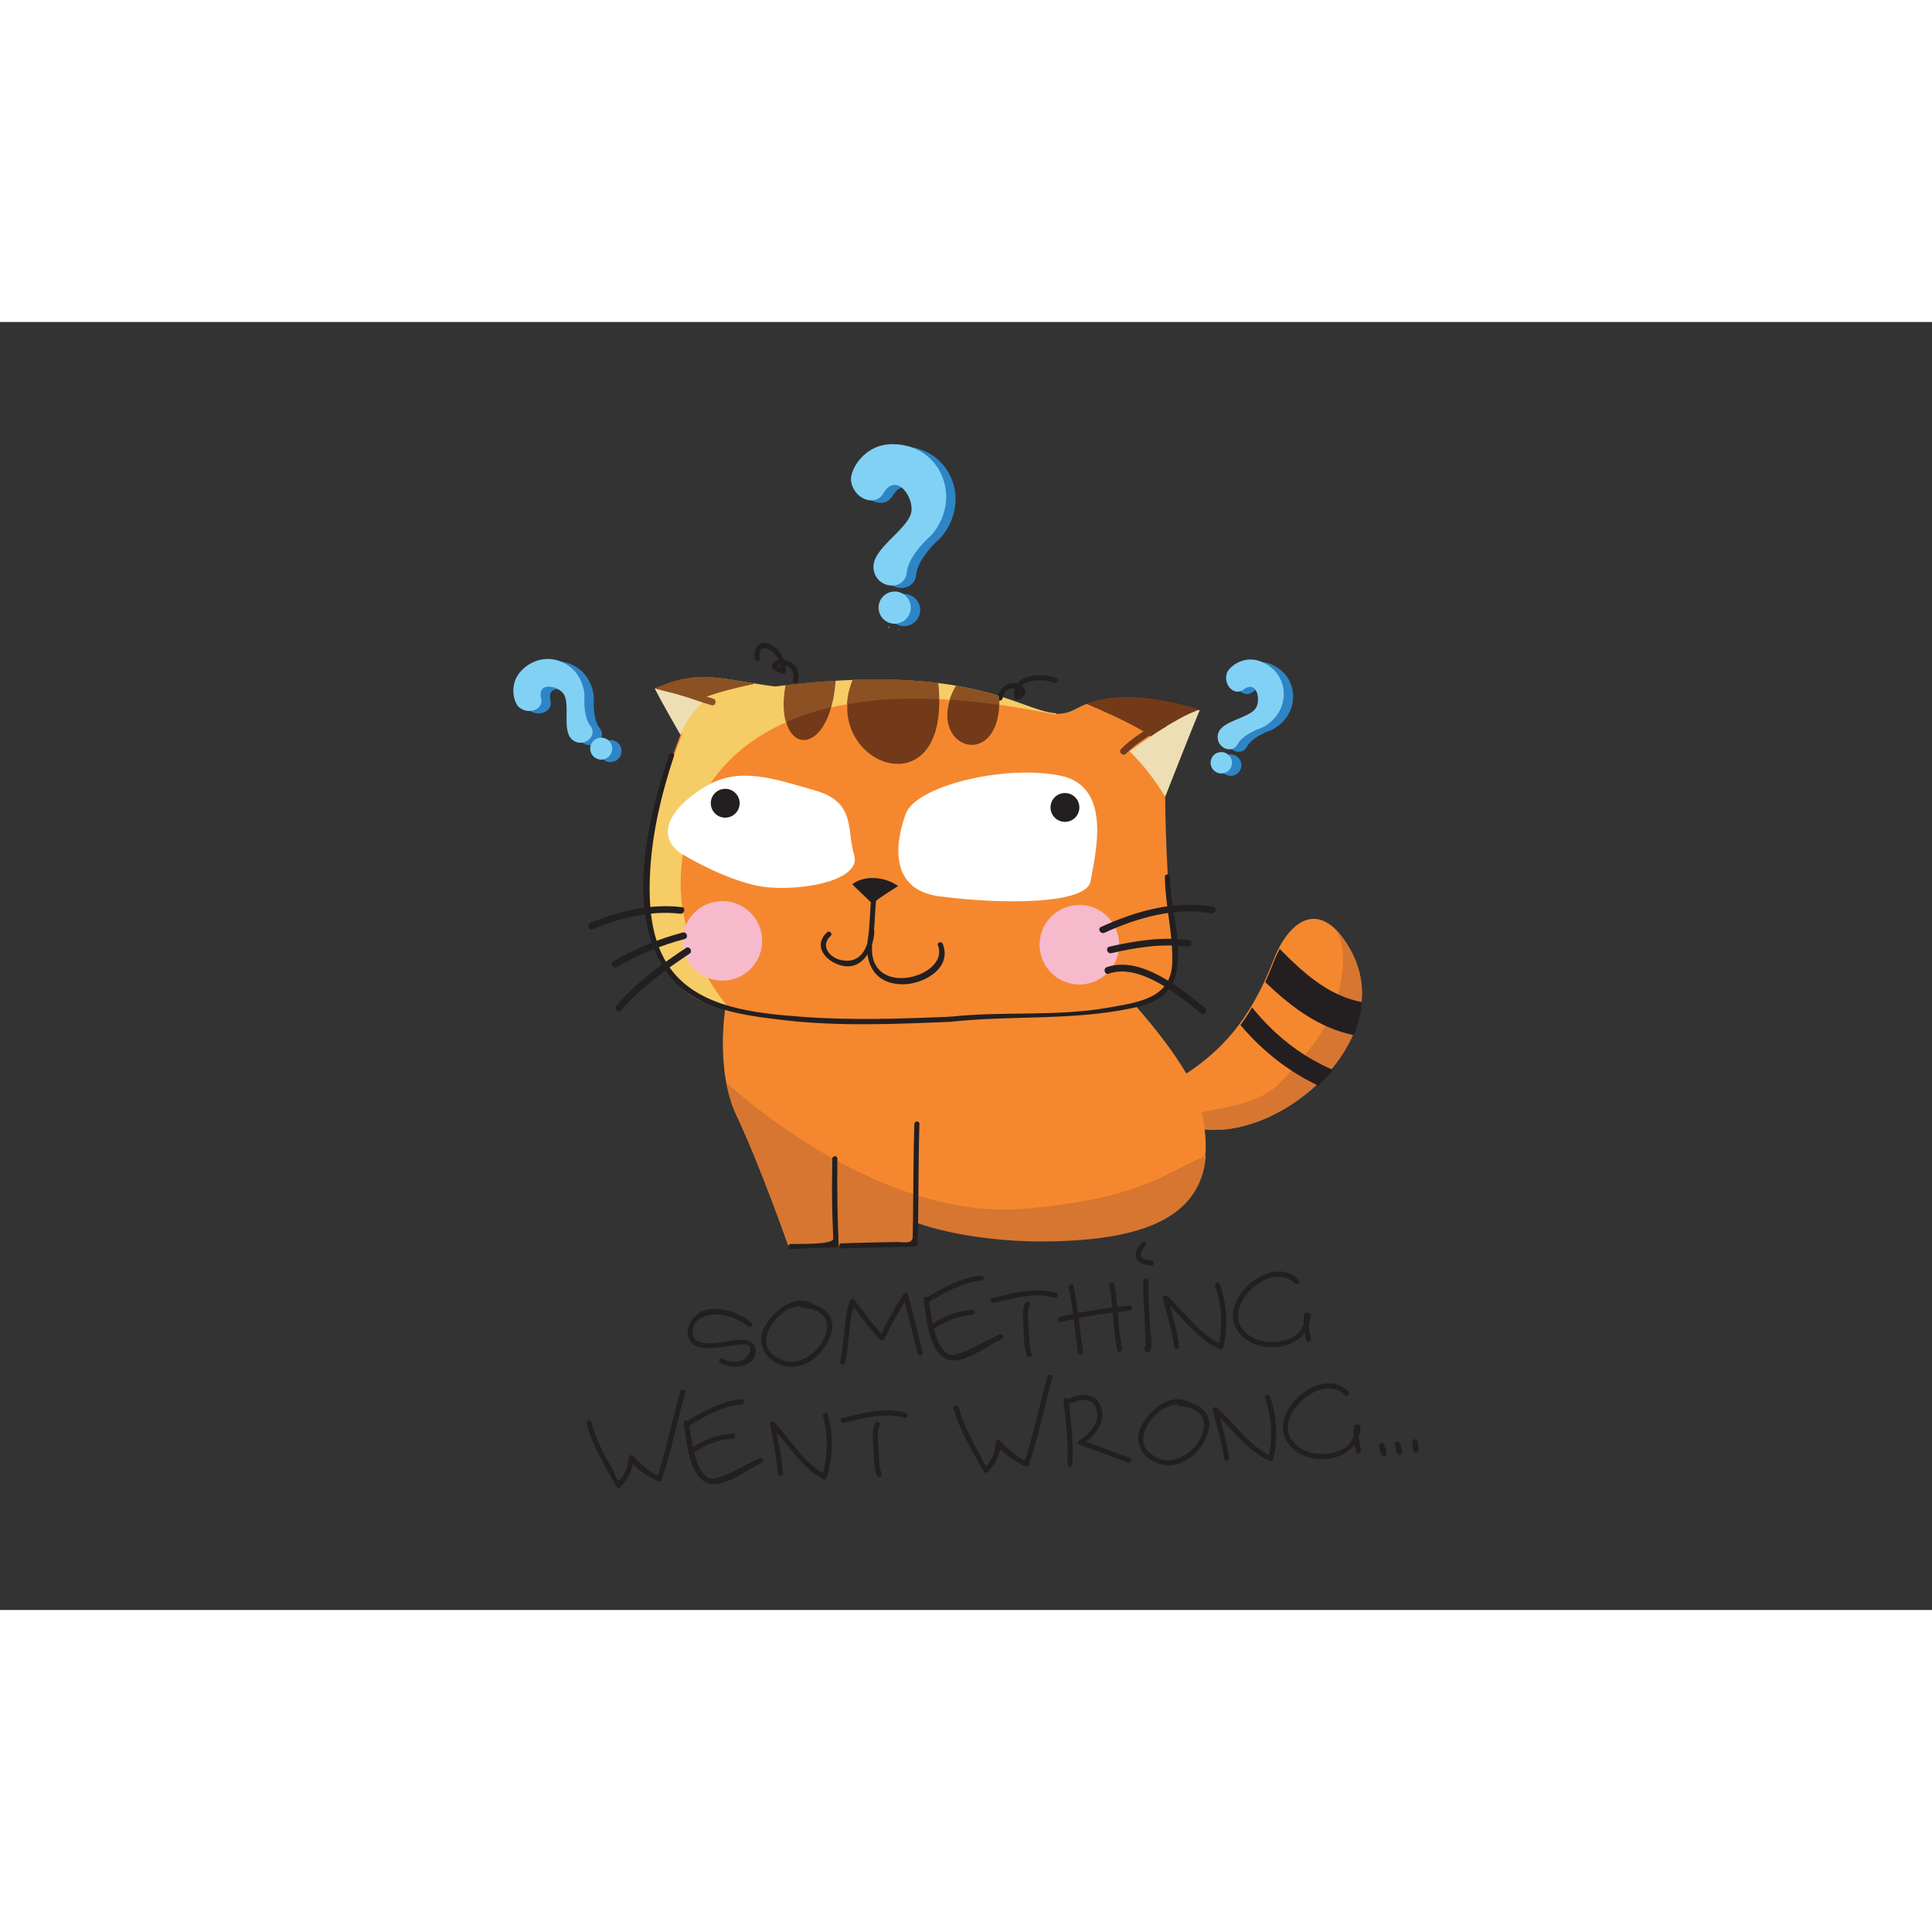 <svg xmlns="http://www.w3.org/2000/svg" xmlns:xlink="http://www.w3.org/1999/xlink" enable-background="new 0 0 4680 3120" viewBox="0 0 4680 3120" width="550" height="550"><rect x="0" y="0" width="4680" height="3120" fill="#333333" stroke="none"/><path fill="#231f20" d="M3145.409 2319.803c-61.251-64.389-189.701 41.196-152.035 116 37.201 73.92 179.199 60.819 181.357-29.754.061-2.509-2.195-5.453-4.767-5.754-1.356-.162-2.705-.328-4.056-.499-4.263-.521-7.281 1.976-7.569 6.249-1.311 20.322 1.047 40.428 5.612 60.225 1.801 7.74 13.532 3.939 11.753-3.76-4.371-18.814-6.281-37.701-5.046-56.963-2.508 2.09-5.037 4.179-7.546 6.252 3.977.503-11.527 30.057-15.451 34.674-12.019 14.129-31.702 20.492-49.302 23.406-31.795 5.305-68.671-4.272-88.81-30.478-47.62-61.925 73.002-167.834 127.502-110.521C3142.556 2334.642 3150.859 2325.539 3145.409 2319.803L3145.409 2319.803zM2237.38 2366.995c6.627 40.643 10.753 122.792 53.442 144.361 38.65 19.497 101.115-32.668 135.176-47.431 7.195-3.13 3.529-14.926-3.762-11.763-35.939 15.59-68.27 38.118-106.367 49.003-50.024 14.283-61.208-104.175-66.171-134.693C2248.431 2358.747 2236.102 2359.151 2237.38 2366.995L2237.38 2366.995z" class="color231f20 svgShape"></path><path fill="#231f20" d="M2265.972 2436.936c26.603-18.535 57.807-29.609 90.184-31.646 7.923-.476 7.425-12.796-.506-12.304-34.455 2.147-67.994 13.818-96.326 33.583C2252.825 2431.095 2259.435 2441.494 2265.972 2436.936L2265.972 2436.936zM2247.038 2376.011c39.024-23.504 84.008-50.146 130.405-53.819 7.888-.643 7.412-12.962-.515-12.319-48.536 3.859-95.659 31.141-136.549 55.773C2233.571 2369.748 2240.221 2380.128 2247.038 2376.011L2247.038 2376.011zM2856.435 2481.476c-5.442-40.705-17.602-79.637-27.62-119.353-3.342 2.123-6.685 4.276-10.045 6.396 44.808 39.928 79.362 94.377 135.77 119.3 3.6 1.602 7.964.05 8.896-4.047 11.18-49.24 9.245-104.813-8.362-152.398-2.75-7.432-14.504-3.712-11.743 3.762 16.829 45.474 18.785 98.815 8.085 145.838 2.979-1.34 5.938-2.681 8.913-4.03-55.306-24.426-89.269-78.346-133.198-117.477-4.79-4.263-11.531.531-10.051 6.411 9.74 38.637 21.745 76.48 27.035 116.096C2845.154 2489.792 2857.473 2489.358 2856.435 2481.476L2856.435 2481.476zM1971.635 2379.574c-45.713-29.125-102.57 17.872-121.464 58.461-22.492 48.338 18.733 92.59 67.648 93.031 44.27.407 82.974-39.754 95.225-79.503 15.073-48.998-25.898-74.288-69.354-75.81-7.955-.288-7.395 12.031.499 12.321 39.67 1.403 68.69 22.176 55.789 64.112-9.961 32.368-41.521 60.83-74.976 66.009-20.257 3.124-38.479-5.243-53.868-17.707-19.287-15.573-17.606-40.488-8.132-60.845 15.715-33.772 65.525-72.964 102.842-49.204C1972.572 2394.737 1978.283 2383.808 1971.635 2379.574L1971.635 2379.574zM2483.542 2376.374c-8.767 17.903-4.903 44.023-4 63.08.94 19.823.197 45.079 7.961 63.804 3.027 7.261 14.805 3.593 11.737-3.762-6.742-16.274-5.968-37.953-7.083-55.231-1.138-17.691-5.832-45.55 2.276-62.101C2497.931 2375.029 2487.033 2369.246 2483.542 2376.374L2483.542 2376.374zM2407.563 2375.989c48.3-11.652 97.841-25.847 147.282-12.488 7.695 2.078 10.443-9.947 2.796-12.026-51.556-13.914-103.445.613-153.84 12.755C2396.066 2366.102 2399.866 2377.823 2407.563 2375.989L2407.563 2375.989zM1819.482 2423.556c-27.66-24.341-78.366-41.268-114.416-28.854-28.3 9.744-51.502 47.129-32.462 75.108 15.948 23.443 61.548 15.029 84.41 12.229 15.944-1.981 32.363-5.923 48.48-5.324 23.074.824 7.982 29.893-3.267 36.121-15.318 8.476-36.068 8.305-50.528-1.469-6.588-4.45-13.66 5.663-7.089 10.089 22.693 15.354 79.6 13.073 85.206-21.974 5.527-34.661-26.076-36.139-49.813-33.017-23.118 3.021-94.228 21.282-101.354-13.184-7.778-37.642 33.851-51.503 62.51-49.084 24.9 2.113 52.402 12.872 71.232 29.433C1818.374 2438.888 1825.382 2428.738 1819.482 2423.556L1819.482 2423.556zM2047.184 2521.266c11.436-48.741 7.215-99.116 23.424-146.995-3.731.654-7.462 1.311-11.201 1.941 24.722 29.675 45.441 62.407 73.35 89.334 2.737 2.646 7.996 1.943 9.614-1.647 16.356-36.048 36.428-69.866 56.985-103.639-3.781-.34-7.547-.686-11.322-1.025 11.903 46.772 23.31 93.653 35.197 140.402 1.96 7.722 13.705 3.919 11.754-3.743-11.901-46.775-23.311-93.653-35.204-140.422-1.407-5.498-8.73-5.242-11.322-1.003-20.544 33.773-40.615 67.592-56.972 103.639 3.208-.525 6.415-1.09 9.621-1.633-27.145-26.177-47.289-58.068-71.31-86.921-3.525-4.215-9.388-3.413-11.201 1.936-16.278 48.04-11.943 98.079-23.44 146.979C2033.343 2526.248 2045.362 2528.997 2047.184 2521.266L2047.184 2521.266zM2588.757 2338.719c10.454 52.165 14.96 105.21 22.707 157.817 1.136 7.775 13.474 7.372 12.305-.499-7.88-53.696-12.601-107.837-23.252-161.088C2598.946 2327.182 2587.225 2330.991 2588.757 2338.719L2588.757 2338.719z" class="color231f20 svgShape"></path><path fill="#231f20" d="M2570.976,2421.891c54.61-13.554,110.048-20.815,165.854-27.12
				c7.852-0.897,7.415-13.218-0.499-12.32c-56.928,6.438-113.442,13.872-169.116,27.688
				C2559.509,2412.058,2563.278,2423.796,2570.976,2421.891L2570.976,2421.891z" class="color231f20 svgShape"></path><path fill="#231f20" d="M2687.3 2334.682c9.771 51.404 8.933 104.079 18.697 155.514 1.49 7.777 13.211 3.953 11.761-3.76-9.771-51.406-8.935-104.078-18.698-155.522C2697.568 2323.145 2685.848 2326.969 2687.3 2334.682L2687.3 2334.682zM2769.867 2323.123c-1.322 30.645 1.072 61.518 2.628 92.119.74 14.896 1.514 29.815 2.103 44.732.25 6.159.372 12.321.431 18.516.085 15.595 6.219-2.041 8.738 5.291-2.587-7.497-14.35-3.776-11.738 3.764.854 2.489 1.664 4.752 3.596 6.626 2.079 2.014 5.097 1.971 7.491.648 11.664-6.381 3.186-49.908 2.708-59.632-1.798-37.369-5.239-75.127-3.638-112.563C2782.523 2314.654 2770.204 2315.232 2769.867 2323.123L2769.867 2323.123zM2765.507 2229.612c-8.429 10.426-19.143 25.551-12.375 39.481 6.393 13.2 23.593 15.432 36.571 16.331 7.911.545 7.309-11.791-.515-12.322-8.278-.573-20.183-1.527-25.06-9.363-4.771-7.671 6.259-20.61 10.441-25.767C2779.552 2231.821 2770.507 2223.429 2765.507 2229.612L2765.507 2229.612z" class="color231f20 svgShape"></path><g fill="#000000" class="color000 svgShape"><path fill="#231f20" d="M1665.949,2675.661c39.035-23.503,84.003-50.143,130.397-53.827
				c7.899-0.633,7.432-12.954-0.505-12.318c-48.534,3.866-95.649,31.148-136.557,55.779
				C1652.493,2669.382,1659.135,2679.781,1665.949,2675.661L1665.949,2675.661z" class="color231f20 svgShape"></path><path fill="#231f20" d="M1656.292,2666.621c6.628,40.666,10.756,122.816,53.443,144.361
					c38.658,19.514,101.132-32.644,135.177-47.415c7.21-3.13,3.544-14.925-3.762-11.761
					c-35.938,15.597-68.269,38.118-106.367,49.002c-50.033,14.268-61.202-104.189-66.178-134.686
					C1667.344,2658.391,1655.015,2658.794,1656.292,2666.621L1656.292,2666.621z" class="color231f20 svgShape"></path><path fill="#231f20" d="M1684.892 2736.587c26.597-18.543 57.808-29.627 90.177-31.646 7.923-.484 7.439-12.804-.507-12.321-34.461 2.157-67.993 13.836-96.327 33.577C1671.733 2730.745 1678.341 2741.146 1684.892 2736.587L1684.892 2736.587zM1896.32 2788.995c-2.524-41.002-11.983-80.681-19.138-121.01-3.35 2.152-6.694 4.274-10.053 6.428 41.832 42.996 72.448 99.674 126.967 128.583 3.703 1.951 7.753-.28 8.898-4.062 14.677-48.304 16.445-103.902 2.307-152.592-2.222-7.636-13.959-3.866-11.745 3.76 13.546 46.614 11.455 99.863-2.574 146.052 2.969-1.342 5.929-2.7 8.896-4.056-53.4-28.295-83.347-84.564-124.39-126.764-4.821-4.963-11.021.975-10.052 6.412 6.947 39.226 16.108 77.882 18.563 117.747C1884.483 2797.432 1896.796 2796.927 1896.32 2788.995L1896.32 2788.995zM2120.036 2667.123c-8.774 17.904-4.912 44.023-3.999 63.082.939 19.822.196 45.078 7.959 63.785 3.021 7.276 14.798 3.596 11.754-3.745-6.759-16.274-5.978-37.969-7.099-55.249-1.14-17.675-5.841-45.547 2.267-62.083C2134.426 2665.762 2123.526 2659.974 2120.036 2667.123L2120.036 2667.123zM2044.049 2666.722c48.31-11.636 97.866-25.847 147.289-12.472 7.697 2.062 10.446-9.965 2.782-12.026-51.54-13.915-103.423.596-153.832 12.737C2032.566 2656.834 2036.351 2668.555 2044.049 2666.722L2044.049 2666.722zM1420.842 2669.211c15.146 54.992 44.946 102.727 72.648 152.056 1.954 3.483 7.159 3.666 9.717.852 19.271-21.201 30.613-42.454 31.792-71.462-3.784 1.182-7.567 2.372-11.351 3.569 17.1 25.287 43.142 41.195 70.225 54.192 3.868 1.849 7.585-.214 8.905-4.064 23.462-68.924 37.399-140.716 57.176-210.708 2.174-7.681-9.861-10.398-12.011-2.797-13.294 47.033-24.444 94.646-36.778 141.924-5.128 19.712-10.771 39.258-16.943 58.647-3.271 10.244-55.515-36.92-60.192-43.86-3.609-5.304-11.11-2.408-11.351 3.604-.832 20.691-6.927 35.58-19.203 51.943-8.25 10.981-13.38-12.74-18.987-22.481-21.182-36.787-40.575-74.062-51.895-115.16C1430.476 2657.798 1418.731 2661.573 1420.842 2669.211L1420.842 2669.211zM3266.399 2590.72c-61.251-64.387-189.725 41.167-152.052 116.001 37.193 73.922 179.198 60.803 181.373-29.753.046-2.51-2.211-5.452-4.773-5.769-1.35-.164-2.716-.329-4.089-.499-4.247-.506-7.264 1.991-7.547 6.266-1.301 20.319 1.055 40.408 5.621 60.223 1.794 7.74 13.53 3.939 11.745-3.759-4.356-18.831-6.289-37.718-5.046-56.963-2.517 2.072-5.022 4.162-7.556 6.25 3.977.47-11.519 30.057-15.441 34.659-12.019 14.114-31.694 20.478-49.295 23.421-31.811 5.29-68.673-4.287-88.823-30.478-47.607-61.941 73.022-167.833 127.522-110.536C3263.514 2605.561 3271.841 2596.46 3266.399 2590.72L3266.399 2590.72zM2977.41 2752.397c-5.451-40.706-17.604-79.638-27.604-119.353-3.36 2.12-6.71 4.274-10.054 6.396 44.797 39.91 79.346 94.376 135.759 119.299 3.594 1.601 7.983.032 8.9-4.048 11.186-49.254 9.243-104.796-8.354-152.398-2.744-7.433-14.522-3.727-11.737 3.762 16.806 45.474 18.761 98.801 8.085 145.838 2.961-1.339 5.923-2.68 8.896-4.045-55.315-24.41-89.259-78.332-133.204-117.462-4.785-4.277-11.53.515-10.037 6.411 9.726 38.639 21.729 76.48 27.028 116.099C2966.134 2760.711 2978.459 2760.277 2977.41 2752.397L2977.41 2752.397zM2885.015 2618.045c-45.706-29.1-102.571 17.896-121.465 58.485-22.502 48.339 18.735 92.565 67.647 93.048 44.273.406 82.983-39.756 95.236-79.529 15.071-48.972-25.907-74.271-69.363-75.815-7.955-.257-7.384 12.045.499 12.32 39.67 1.397 68.691 22.192 55.791 64.127-9.972 32.37-41.516 60.817-74.968 66.001-20.266 3.135-38.472-5.234-53.875-17.698-19.282-15.588-17.593-40.496-8.144-60.859 15.725-33.771 65.545-72.95 102.853-49.172C2885.961 2633.216 2891.671 2622.285 2885.015 2618.045L2885.015 2618.045zM2576.156 2613.692c6.052 51.063 12.698 101.502 9.195 153.041-.553 7.929 11.732 8.936 12.285 1.008 3.578-52.633-3.184-104.144-9.355-156.345C2587.354 2603.514 2575.227 2605.825 2576.156 2613.692L2576.156 2613.692z" class="color231f20 svgShape"></path><path fill="#231f20" d="M2595.815 2619.022c23.047-11.505 51.309-13.027 60.6 16.108 9.775 30.693-18.388 58.964-41.259 73.752-4.183 2.695-5.012 9.426.544 11.34 39.378 13.573 78.059 29.08 117.435 42.654 7.531 2.584 11.763-8.994 4.232-11.593-39.377-13.574-78.034-29.073-117.435-42.647.193 3.788.379 7.576.549 11.355 30.955-20 58.928-52.985 46.472-92.119-11.023-34.573-49.709-33.329-76.479-19.984C2583.383 2611.43 2588.661 2622.564 2595.815 2619.022L2595.815 2619.022zM2310.407 2632.825c15.146 54.97 44.949 102.719 72.654 152.04 1.933 3.475 7.155 3.684 9.719.834 19.261-21.185 30.597-42.442 31.784-71.461-3.792 1.198-7.561 2.396-11.359 3.597 17.101 25.251 43.134 41.175 70.232 54.157 3.859 1.851 7.594-.215 8.913-4.041 23.453-68.924 37.383-140.725 57.161-210.723 2.174-7.658-9.86-10.406-12.005-2.782-13.293 47.043-24.45 94.623-36.776 141.941-5.138 19.688-10.771 39.226-16.952 58.631-3.261 10.244-55.506-36.918-60.19-43.842-3.587-5.322-11.104-2.409-11.344 3.576-.842 20.678-6.933 35.605-19.195 51.938-8.265 10.98-13.386-12.71-19.011-22.474-21.158-36.778-40.566-74.062-51.885-115.161C2320.04 2621.396 2308.302 2625.156 2310.407 2632.825L2310.407 2632.825z" class="color231f20 svgShape"></path><g fill="#000000" class="color000 svgShape"><path fill="#231f20" d="M3341.101 2723.007c2.805 6.014 4.514 12.304 5.161 18.88 3.465-1.599 6.898-3.188 10.353-4.803-2.59-4.957-3.756-10.359-3.465-16.212-.849-7.844-13.17-7.393-12.32.524.869 8.058.994 18.857 7.427 24.766 4.189 3.854 10.149.43 10.325-4.774.281-7.589-3.32-15.188-5.719-22.125C3350.285 2711.77 3338.515 2715.485 3341.101 2723.007L3341.101 2723.007zM3379.378 2720.068c2.788 6.014 4.522 12.306 5.161 18.879 3.448-1.598 6.89-3.189 10.339-4.785-2.582-4.975-3.733-10.377-3.467-16.228-.863-7.846-13.168-7.379-12.32.521.868 8.053 1.018 18.858 7.428 24.77 4.187 3.866 10.156.419 10.34-4.785.263-7.58-3.351-15.179-5.734-22.118C3388.539 2708.823 3376.792 2712.544 3379.378 2720.068L3379.378 2720.068zM3421.775 2713.995c.771 5.927 1.548 11.852 2.312 17.771 3.739-.631 7.469-1.271 11.2-1.917-1.853-5.905-2.354-11.9-1.479-17.989.288-7.954-12.028-7.384-12.319.499-.267 7.069-1.571 18.017 3.425 24.146 3.078 3.778 10.128 3.847 11.185-1.942 1.468-8.033-1.074-16.498-2.584-24.328C3432.029 2702.443 3420.302 2706.291 3421.775 2713.995L3421.775 2713.995z" class="color231f20 svgShape"></path></g></g><g fill="#000000" class="color000 svgShape"><path fill="#f5882f" d="M2821.188,1851.517c134.154-71.306,207.206-162.032,261.82-301.345
			c39.541-105.803,119.639-158.436,190.93-24.266c112.986,214.718-178.263,467.914-377.353,426.708" class="colorf5882f svgShape"></path><path fill="#d67631" d="M3273.938,1525.899c-16.174-30.457-32.803-51.203-49.336-63.955l-0.408,0.279
			c0,0,55.971,27.869,12.968,183.17c-18.821,68.013-86.713,147.063-139.852,200.389c-62.151,62.379-179.077,56.766-220.73,79.997
			l20.006,26.82C3095.676,1993.805,3386.925,1740.608,3273.938,1525.899z" class="colord67631 svgShape"></path><path fill="#f5882f" d="M1757.685,1657.849c0,0-26.748,153.308,27.228,266.241
			c53.967,112.938,123.897,311.555,123.897,311.555l308.329-0.237l-2.362-57.479c0,0,136.702,54.708,358.406,45.628
			c221.728-9.07,413.815-71.756,325.518-353.295c-36.654-91.717-150.032-215.951-150.032-215.951s95.996-1.451,100.182-90.568
			c0.616-12.74-0.25-27.609-3.023-44.976c-22.128-138.927-23.34-369.18-23.34-369.18l81.928-208.982
			c0,0-183.678-66.507-296.275-4.325c-112.614,62.19-161.399-125.004-734.183-52.211c-140.608-18.922-182.664-41.873-287.74,3.545
			c43.753,64.017,62.19,112.614,62.19,112.614s-67.078,167.215-78.125,299.27C1537.888,1686.715,1790.473,1659.24,1757.685,1657.849
			z" class="colorf5882f svgShape"></path><path fill="#d67631" d="M2479.087,2147.992c-363.02,30.027-718.489-305.094-718.489-305.094l-0.132,0.178
			c5.16,28.462,13.256,57.182,25.927,83.693c53.976,112.953,123.905,311.579,123.905,311.579l308.321-0.254l-2.35-57.478
			c0,0,136.698,54.706,358.418,45.643c176.1-7.213,333.375-48.406,346.422-206.094
			C2834.352,2052.582,2774.185,2123.576,2479.087,2147.992z" class="colord67631 svgShape"></path><path fill="#f6cc66" d="M2557.381,951.225c0.089-1.118,0.032-2.376,0.106-3.517
			c-89.613-6.286-203.724-125.185-679.671-64.71c-140.608-18.922-182.673-41.875-287.748,3.552
			c43.752,64.009,62.188,112.605,62.188,112.605s-67.077,167.215-78.116,299.273c-28.086,335.645,157.832,359.676,186.536,359.235
			l0.853-0.886c0,0-114.095-130.591-112.816-298.24C1650.614,1108.103,1846.76,802.926,2557.381,951.225z" class="colorf6cc66 svgShape"></path><path fill="#f7bacd" d="M2710.864 1504.551c2.177 53.145-39.162 98.006-92.325 100.196-53.142 2.168-97.977-39.158-100.161-92.315-2.163-53.148 39.137-97.988 92.288-100.167C2663.833 1410.095 2708.697 1451.416 2710.864 1504.551zM1846.187 1495.156c2.17 53.144-39.164 97.998-92.32 100.194-53.149 2.164-97.985-39.171-100.153-92.32-2.185-53.136 39.124-97.983 92.28-100.16C1799.156 1400.692 1844.017 1442.013 1846.187 1495.156z" class="colorf7bacd svgShape"></path><path fill="#ffffff" d="M2196.248 1186.148c0 0-80.201 184.231 79.68 205.114 159.89 20.883 357.198 18.293 365.887-36.903 8.696-55.192 56.509-227.134-70.738-254.835C2443.826 1071.839 2231.876 1118.893 2196.248 1186.148zM1646.474 1285.422c0 0 123.79 77.192 217.315 84.326 93.516 7.143 224.002-20.141 205.108-79.679-18.885-59.539 5.815-126.362-94.071-155.171-99.887-28.814-183.338-58.299-263.657-11.149C1630.837 1170.908 1584.24 1238.615 1646.474 1285.422z" class="colorfff svgShape"></path><path fill="#231f20" d="M1791.654 1164.324c.78 19.283-14.191 35.557-33.483 36.336-19.298.797-35.564-14.188-36.345-33.481-.788-19.276 14.19-35.55 33.483-36.345C1774.6 1130.053 1790.866 1145.048 1791.654 1164.324zM2614.591 1174.514c.794 19.283-14.198 35.559-33.475 36.346-19.3.781-35.574-14.206-36.354-33.482-.789-19.283 14.19-35.567 33.489-36.346C2597.537 1140.243 2613.787 1155.23 2614.591 1174.514zM2064.374 1362.147c27.256-21.75 76.723-20.348 111.17 4.18-22.244 14.053-44.485 28.105-62.661 42.612C2097.933 1394.85 2079.326 1376.236 2064.374 1362.147" class="color231f20 svgShape"></path><path fill="#231f20" d="M2111.003,1390.767c-3.598,31.087-3.559,62.429-7.15,93.517
				c-0.897,7.782,11.04,10.908,11.952,3.035c3.581-31.086,3.551-62.428,7.15-93.516
				C2123.851,1386.02,2111.915,1382.895,2111.003,1390.767L2111.003,1390.767z" class="color231f20 svgShape"></path><path fill="#231f20" d="M2003.406,1478.313c-32.644,30.046-8.03,65.474,26.947,78.161
				c55.06,19.955,84.662-32.196,87.654-78.938c0.448-7.105-10.441-7.967-12.142-1.402c-17.314,66.971,6.316,129.299,83.143,128.131
				c49.979-0.767,117.701-39.726,94.743-97.846c-2.893-7.328-14.749-3.899-11.822,3.508
				c32.357,81.941-198.091,139.293-154.113-30.754c-4.038-0.463-8.085-0.932-12.134-1.394
				c-2.544,39.716-21.809,77.319-67.158,68.189c-29.077-5.861-52.496-34.932-26.228-59.107
				C2018.148,1481.463,2009.235,1472.949,2003.406,1478.313L2003.406,1478.313z" class="color231f20 svgShape"></path><defs><path id="a" d="M1741.624,1645.16c0,0-9.697,164.918,44.272,277.867c53.967,112.938,109.963,275.153,109.963,275.153
					l322.264,36.162l-2.356-57.493c0,0,119.33,102.062,341.023,92.983c221.728-9.071,345.9,10.527,308.828-292.296
					c-21.114-114.279-75.75-243.656-75.75-243.656s79.076-77.267,56.949-216.176c-22.146-138.926-23.324-369.191-23.324-369.191
					l81.91-208.981c0,0-183.675-66.506-296.288-4.324c-16.578,9.162-31.789,12.91-47.489,12.879
					c-90.877-0.2-198.289-127.148-686.681-65.092c-140.605-18.921-182.67-41.871-287.747,3.553
					c43.753,64.01,62.188,112.607,62.188,112.607s-67.745,150.796-78.791,282.853
					C1559.549,1414.065,1543.878,1636.815,1741.624,1645.16z" fill="#000000" class="color000 svgShape"></path></defs><clipPath id="b"><use overflow="visible" xlink:href="#a"></use></clipPath><g clip-path="url(#b)" fill="#000000" class="color000 svgShape"><path fill="#723a18" d="M2094.402 816.415c-171.124 240.092 239.029 414.018 173.744 24.672M2326.684 864.485c-116.405 170.469 125.35 248.944 90.771 7.332M1910.637 848.026c-57.047 214.012 116.359 230.428 114.476-16.441M1583.093 886.721l87.754-69.434 118.564-17.185 30.756 48.091 5.28 28.577c0 0-101.975 20.617-130.044 38.226C1649.737 904.524 1583.093 886.721 1583.093 886.721zM2788.979 1005.963l164.625-97.222-353.006-84.253-38.212 71.477C2562.387 895.966 2758.873 974.285 2788.979 1005.963z" class="color723a18 svgShape"></path></g><path fill="#eedeb3" d="M2736.535 1039.643c0 0 116.821-86.974 169.88-100.139-21.126 50.185-83.927 210.09-83.927 210.09s-14.37-23.331-37.064-54.032C2771.797 1077.129 2751.916 1055.801 2736.535 1039.643zM1586.216 887.614c0 0 87.01 12.861 122.577 27.858-15.914 12.985-26.428 25.46-36.423 39.524-15.442 21.779-23.964 45.231-23.964 45.231S1592.941 903.824 1586.216 887.614z" class="coloreedeb3 svgShape"></path><path fill="#231f20" d="M1435.415 1470.867c66.607-27.156 139.729-46.055 212.066-37.553 10.388 1.219 14.54-14.698 4.051-15.924-75.484-8.885-151.113 9.307-220.794 37.726C1421.036 1459.076 1425.593 1474.885 1435.415 1470.867L1435.415 1470.867zM1653.792 1478.891c-59.011 15.768-114.901 38.74-167.767 69.342-9.173 5.313-.604 19.344 8.578 14.026 51.651-29.912 106.24-52.203 163.865-67.608C1668.704 1491.914 1664.03 1476.156 1653.792 1478.891L1653.792 1478.891zM1661.566 1516.371c-61.301 40.514-120.191 84.102-168.696 139.757-6.948 7.952 4.866 19.395 11.846 11.388 47.602-54.611 105.273-97.361 165.429-137.12C1678.949 1524.568 1670.436 1510.509 1661.566 1516.371L1661.566 1516.371zM2675.592 1479.42c79.779-36.473 171.028-62.629 259.059-46.92 10.375 1.857 14.479-14.066 4.056-15.924-92.785-16.569-187.602 10.379-271.677 48.819C2657.406 1469.791 2666.063 1483.781 2675.592 1479.42L2675.592 1479.42zM2692.078 1528.891c61.278-13.902 121.356-23.723 184.172-15.855 10.382 1.301 14.526-14.617 4.052-15.93-65.941-8.262-128.584 1.438-192.901 16.027C2677.077 1515.472 2681.785 1531.23 2692.078 1528.891L2692.078 1528.891zM2685.9 1578.492c74.113-25.816 168.956 51.607 222.147 95.557 8.131 6.714 19.565-5.094 11.386-11.848-58.317-48.195-156.749-127.85-238.211-99.467C2671.239 1566.205 2675.86 1581.981 2685.9 1578.492L2685.9 1578.492zM1840.422 815.629c-2.897-18.908 4.797-31.661 24.118-21.378 18.579 9.884 26.387 32.191 26.483 51.949 2.557-2.034 5.12-4.069 7.686-6.102-4.378-1.514-15.678-7.719-16.62-7.007 3.854-2.903 10.283-2.427 14.767-2.155 20.813 1.26 28.537 18.448 24.102 37.078-1.837 7.73 10.105 10.76 11.953 3.037 7.14-29.971-11.022-53.426-42.18-52.54-7.673.216-18.842 2.931-20.611 11.767-2.566 12.764 16.955 18.805 25.544 21.781 3.891 1.332 7.703-2.366 7.687-6.102-.14-28.368-14.316-56.442-42.051-66.544-25.497-9.293-36.433 15.369-33.201 36.461C1829.287 823.615 1841.629 823.465 1840.422 815.629L1840.422 815.629zM2428.111 912.483c3.283-14.45 10.639-24.711 26.218-25.155 12.133-.343 24.762 9.952 7.127 16.036 2.546 1.391 5.099 2.773 7.658 4.166-10.014-43.498 57.483-45.901 84.011-33.689 7.192 3.314 13.225-7.439 6.014-10.761-37.105-17.077-114.727-7.974-101.848 47.956.731 3.172 4.643 5.199 7.674 4.158 20.173-6.961 27.762-25.144 5.867-36.365-25.724-13.165-49.029 5.828-54.656 30.609C2414.403 917.191 2426.362 920.227 2428.111 912.483L2428.111 912.483z" class="color231f20 svgShape"></path><path fill="#231f20" d="M1620.578 1048.24c-51.856 157.133-109.951 387.9-.07 533.827 62.947 83.606 181.706 97.744 277.933 109.022 133.74 15.69 269.329 9.604 403.503 4.121 7.927-.316 7.699-12.642-.244-12.325-120.032 4.907-240.165 9.087-360.115.062-108.254-8.164-245.252-20.58-315.738-114.191-50.668-67.297-55.419-160.083-50.806-240.869 5.361-93.767 28.153-187.712 57.49-276.608C1635.024 1043.71 1623.051 1040.745 1620.578 1048.24L1620.578 1048.24zM1915.945 2245.653c36.499-1.494 72.982-2.997 109.479-4.478 3.303-.144 6.181-2.886 6.043-6.283-2.842-69.527-4.013-138.695-3.023-208.267.113-7.944-12.212-7.684-12.325.243-.594 42.092-1.14 84.15-.06 126.241.588 22.386 1.563 44.78 2.478 67.175.64 15.91-90.466 12.527-102.835 13.043C1907.774 2233.645 1907.994 2245.968 1915.945 2245.653L1915.945 2245.653z" class="color231f20 svgShape"></path><path fill="#231f20" d="M2038.72 2244.155c59.266-2.232 118.603-2.41 177.873-4.645 3.494-.131 5.924-2.879 6.04-6.282 3.228-96.903 1.348-193.905 4.552-290.807.258-7.954-12.067-7.663-12.325.243-2.49 75.057-2.126 150.2-3.108 225.275-.226 16.378-.539 32.745-.939 49.114-.436 17.824-25.164 11.139-39.154 11.502-44.398 1.103-88.801 1.591-133.183 3.272C2030.543 2232.114 2030.77 2244.44 2038.72 2244.155L2038.72 2244.155zM2301.943 1695.211c145.874-16.052 292.715-2.486 437.26-32.46 53.18-11.04 98.756-28.829 110.24-86.437 15.259-76.6-14.323-155.872-15.44-232.426-.126-7.947-12.45-7.693-12.325.244 1.03 69.769 19.865 137.228 17.932 207.359-2.424 87.68-82.961 96.354-152.788 108.973-126.638 22.89-257.542 8.387-385.121 22.421C2293.864 1683.751 2294.035 1696.077 2301.943 1695.211L2301.943 1695.211z" class="color231f20 svgShape"></path><defs><path id="c" d="M2821.425,1856.968c134.153-71.266,207.205-162.008,261.844-301.321
					c39.531-105.801,119.632-158.436,190.905-24.264c113.004,214.707-178.261,467.904-377.351,426.699" fill="#000000" class="color000 svgShape"></path></defs><clipPath id="d"><use overflow="visible" xlink:href="#c"></use></clipPath><g clip-path="url(#d)" fill="#000000" class="color000 svgShape"><path fill="#231f20" d="M3014.89 1548.518c96.187 100.565 195.316 191.747 343.459 185.049 52.865-2.385 51.375-84.57-1.626-82.167-125.113 5.653-204.56-78.168-284.884-162.132C3035.134 1450.895 2978.333 1510.299 3014.89 1548.518L3014.89 1548.518zM2967.052 1654.657c84.974 119.243 193.412 199.075 336.613 233.645 30.958 7.479 43.042-40.326 12.167-47.792-130.582-31.516-229.11-102.707-306.7-211.567C2990.802 1603.203 2948.554 1628.684 2967.052 1654.657L2967.052 1654.657z" class="color231f20 svgShape"></path></g><path fill="#2d85c6" d="M2084.096 388.116c3.055 43.708 56.975 68.511 78.115 33.117 32.711-54.792 76.088 11.956 67.701 46.588-10.552 43.609-98.523 88.337-91.022 137.382 7.502 49.045 76.172 52.401 80.481 6.986 3-31.539 34.267-67.194 57.399-88.021 8.06-7.247 42.856-49.306 37.436-107.097-5.567-59.502-52.328-115.375-130.152-115.3C2115.522 301.823 2082.419 364.184 2084.096 388.116zM2228.982 696.104c.871 21.541-15.869 39.724-37.413 40.604-21.537.881-39.726-15.868-40.597-37.405-.889-21.544 15.869-39.725 37.405-40.604C2209.913 657.817 2228.094 674.566 2228.982 696.104zM2175.479 745.588c-.045-1.131.383-2.07.948-2.098.558-.02 1.059.887 1.106 2.018.046 1.13-.382 2.07-.939 2.089C2176.03 747.623 2175.525 746.717 2175.479 745.588z" class="color2d85c6 svgShape"></path><g fill="#000000" class="color000 svgShape"><path fill="#2d85c6" d="M2994.568 856.373c-9.219 27.646 17.638 56.553 39.615 40.165 33.979-25.39 43.746 26.644 29.805 45.806-17.557 24.123-82.958 29.313-90.782 61.358-7.84 32.04 33.532 51.526 47.69 24.706 9.841-18.637 38.113-32.616 57.592-39.558 6.794-2.411 38.851-19.445 50.196-56.327 11.642-37.99-2.917-84.18-50.785-103.879C3035.771 811.304 2999.598 841.244 2994.568 856.373zM3005.525 1082.428c-4.92 13.455-19.828 20.385-33.283 15.466-13.455-4.929-20.393-19.827-15.457-33.29 4.901-13.465 19.811-20.385 33.283-15.475C3003.522 1054.048 3010.443 1068.957 3005.525 1082.428zM2960.105 1099.274c.258-.707.742-1.171 1.104-1.05.354.13.431.804.157 1.519-.248.704-.749 1.176-1.103 1.039C2959.903 1100.662 2959.842 1099.97 2960.105 1099.274z" class="color2d85c6 svgShape"></path></g><g fill="#000000" class="color000 svgShape"><path fill="#2d85c6" d="M1279.584 938.651c22.346 19.909 60.523 6.268 53.937-21.105-10.182-42.341 42.862-30.471 55.295-9.555 15.653 26.325-5.966 90.14 21.12 110.504 27.054 20.38 62.185-10.765 42.621-34.98-13.594-16.842-15.325-49.17-13.984-70.366.489-7.394-2.602-44.528-32.819-70.176-31.115-26.378-80.605-31.349-118.588 5.835C1253.746 881.537 1267.349 927.775 1279.584 938.651zM1497.3 1019.881c10.723 10.093 11.207 26.976 1.104 37.684-10.094 10.705-26.963 11.206-37.677 1.103-10.705-10.103-11.19-26.954-1.104-37.667C1469.719 1010.294 1486.594 1009.801 1497.3 1019.881zM1494.794 1069.575c-.56-.53-.795-1.203-.554-1.454.265-.293.937-.091 1.498.465.592.489.835 1.177.538 1.47C1496.027 1070.307 1495.361 1070.098 1494.794 1069.575z" class="color2d85c6 svgShape"></path></g><g fill="#000000" class="color000 svgShape"><path fill="#81d1f4" d="M2061.376 382.281c3.055 43.707 56.975 68.521 78.107 33.117 32.719-54.793 76.094 11.957 67.708 46.587-10.55 43.61-98.525 88.339-91.023 137.382 7.503 49.047 76.172 52.4 80.483 6.986 2.999-31.529 34.266-67.193 57.398-88.019 8.061-7.247 42.848-49.298 37.435-107.097-5.566-59.5-52.328-115.367-130.151-115.308C2092.802 295.988 2059.698 358.348 2061.376 382.281zM2206.253 690.276c.88 21.534-15.859 39.717-37.404 40.597-21.537.882-39.726-15.87-40.597-37.405-.889-21.535 15.861-39.725 37.404-40.605C2187.192 651.982 2205.373 668.731 2206.253 690.276zM2152.76 739.752c-.048-1.129.38-2.068.945-2.089.558-.026 1.062.88 1.107 2.009.046 1.131-.382 2.071-.939 2.09C2153.31 741.789 2152.804 740.883 2152.76 739.752z" class="color81d1f4 svgShape"></path></g><g fill="#000000" class="color000 svgShape"><path fill="#81d1f4" d="M2971.85 850.547c-9.221 27.639 17.636 56.554 39.614 40.163 33.979-25.396 43.746 26.638 29.804 45.8-17.571 24.123-82.958 29.31-90.781 61.358-7.842 32.048 33.531 51.523 47.691 24.704 9.841-18.625 38.111-32.615 57.592-39.556 6.793-2.412 38.852-19.44 50.196-56.333 11.642-37.986-2.917-84.174-50.787-103.88C3013.051 805.478 2976.877 835.409 2971.85 850.547zM2982.804 1076.593c-4.918 13.461-19.828 20.385-33.282 15.466-13.453-4.918-20.394-19.82-15.474-33.282 4.92-13.463 19.826-20.394 33.299-15.474C2980.802 1048.221 2987.723 1063.129 2982.804 1076.593zM2937.387 1093.446c.257-.713.74-1.186 1.102-1.05.353.13.43.798.158 1.51-.249.706-.749 1.179-1.103 1.042C2937.184 1094.827 2937.122 1094.135 2937.387 1093.446z" class="color81d1f4 svgShape"></path></g><g fill="#000000" class="color000 svgShape"><path fill="#81d1f4" d="M1256.863 932.816c22.338 19.909 60.524 6.266 53.937-21.098-10.18-42.348 42.854-30.479 55.289-9.56 15.661 26.323-5.96 90.137 21.127 110.51 27.046 20.365 62.185-10.773 42.621-34.989-13.596-16.84-15.327-49.169-13.985-70.365.491-7.394-2.602-44.53-32.82-70.168-31.115-26.386-80.604-31.356-118.587 5.827C1231.026 875.7 1244.63 921.94 1256.863 932.816zM1474.578 1014.045c10.722 10.103 11.207 26.978 1.098 37.686-10.088 10.713-26.955 11.206-37.668 1.104-10.707-10.094-11.192-26.947-1.104-37.676C1446.998 1004.459 1463.873 1003.975 1474.578 1014.045zM1472.074 1063.74c-.56-.529-.805-1.195-.557-1.453.268-.293.939-.082 1.501.455.591.507.828 1.185.537 1.479C1473.306 1064.475 1472.641 1064.263 1472.074 1063.74z" class="color81d1f4 svgShape"></path></g><g fill="#000000" class="color000 svgShape"><path fill="#723a18" d="M2727.534,1045.698c25.504-25.746,62.112-48.316,94.381-64.305
				c9.512-4.696,0.887-18.695-8.563-14.025c-33.56,16.619-71.161,40.158-97.664,66.943
				C2708.231,1041.851,2720.092,1053.228,2727.534,1045.698L2727.534,1045.698z" class="color723a18 svgShape"></path></g><g fill="#000000" class="color000 svgShape"><path fill="#8c5122" d="M1644.375,902.782c26.608,7.86,52.576,17.692,79.185,25.546
				c10.189,3.023,14.176-12.938,4.057-15.922c-26.606-7.861-52.577-17.695-79.192-25.545
				C1638.233,883.844,1634.248,899.797,1644.375,902.782L1644.375,902.782z" class="color8c5122 svgShape"></path></g><g fill="#000000" class="color000 svgShape"><defs><path id="e" d="M2556.634,951.225c0.089-1.118,0.032-2.376,0.106-3.517c-89.613-6.286-203.724-125.185-679.671-64.71
					c-140.608-18.922-182.673-41.875-287.748,3.552c43.752,64.009,62.188,112.605,62.188,112.605s-67.077,167.215-78.116,299.273
					c-28.086,335.645,157.832,359.676,186.536,359.235l0.853-0.886c0,0-114.095-130.591-112.816-298.24
					C1649.868,1108.103,1846.013,802.926,2556.634,951.225z" fill="#000000" class="color000 svgShape"></path></defs><clipPath id="f"><use overflow="visible" xlink:href="#e"></use></clipPath><path fill="#8c5122" d="M2093.656 816.415c-171.124 240.092 239.029 414.018 173.744 24.672M2325.937 864.485c-116.405 170.469 125.35 248.944 90.771 7.332M1909.89 848.026c-57.047 214.012 116.359 230.428 114.476-16.441M1582.346 886.721l87.754-69.434 118.563-17.185 30.756 48.091 5.28 28.577c0 0-101.975 20.617-130.044 38.226C1648.991 904.524 1582.346 886.721 1582.346 886.721z" clip-path="url(#f)" class="color8c5122 svgShape"></path></g></g></svg>